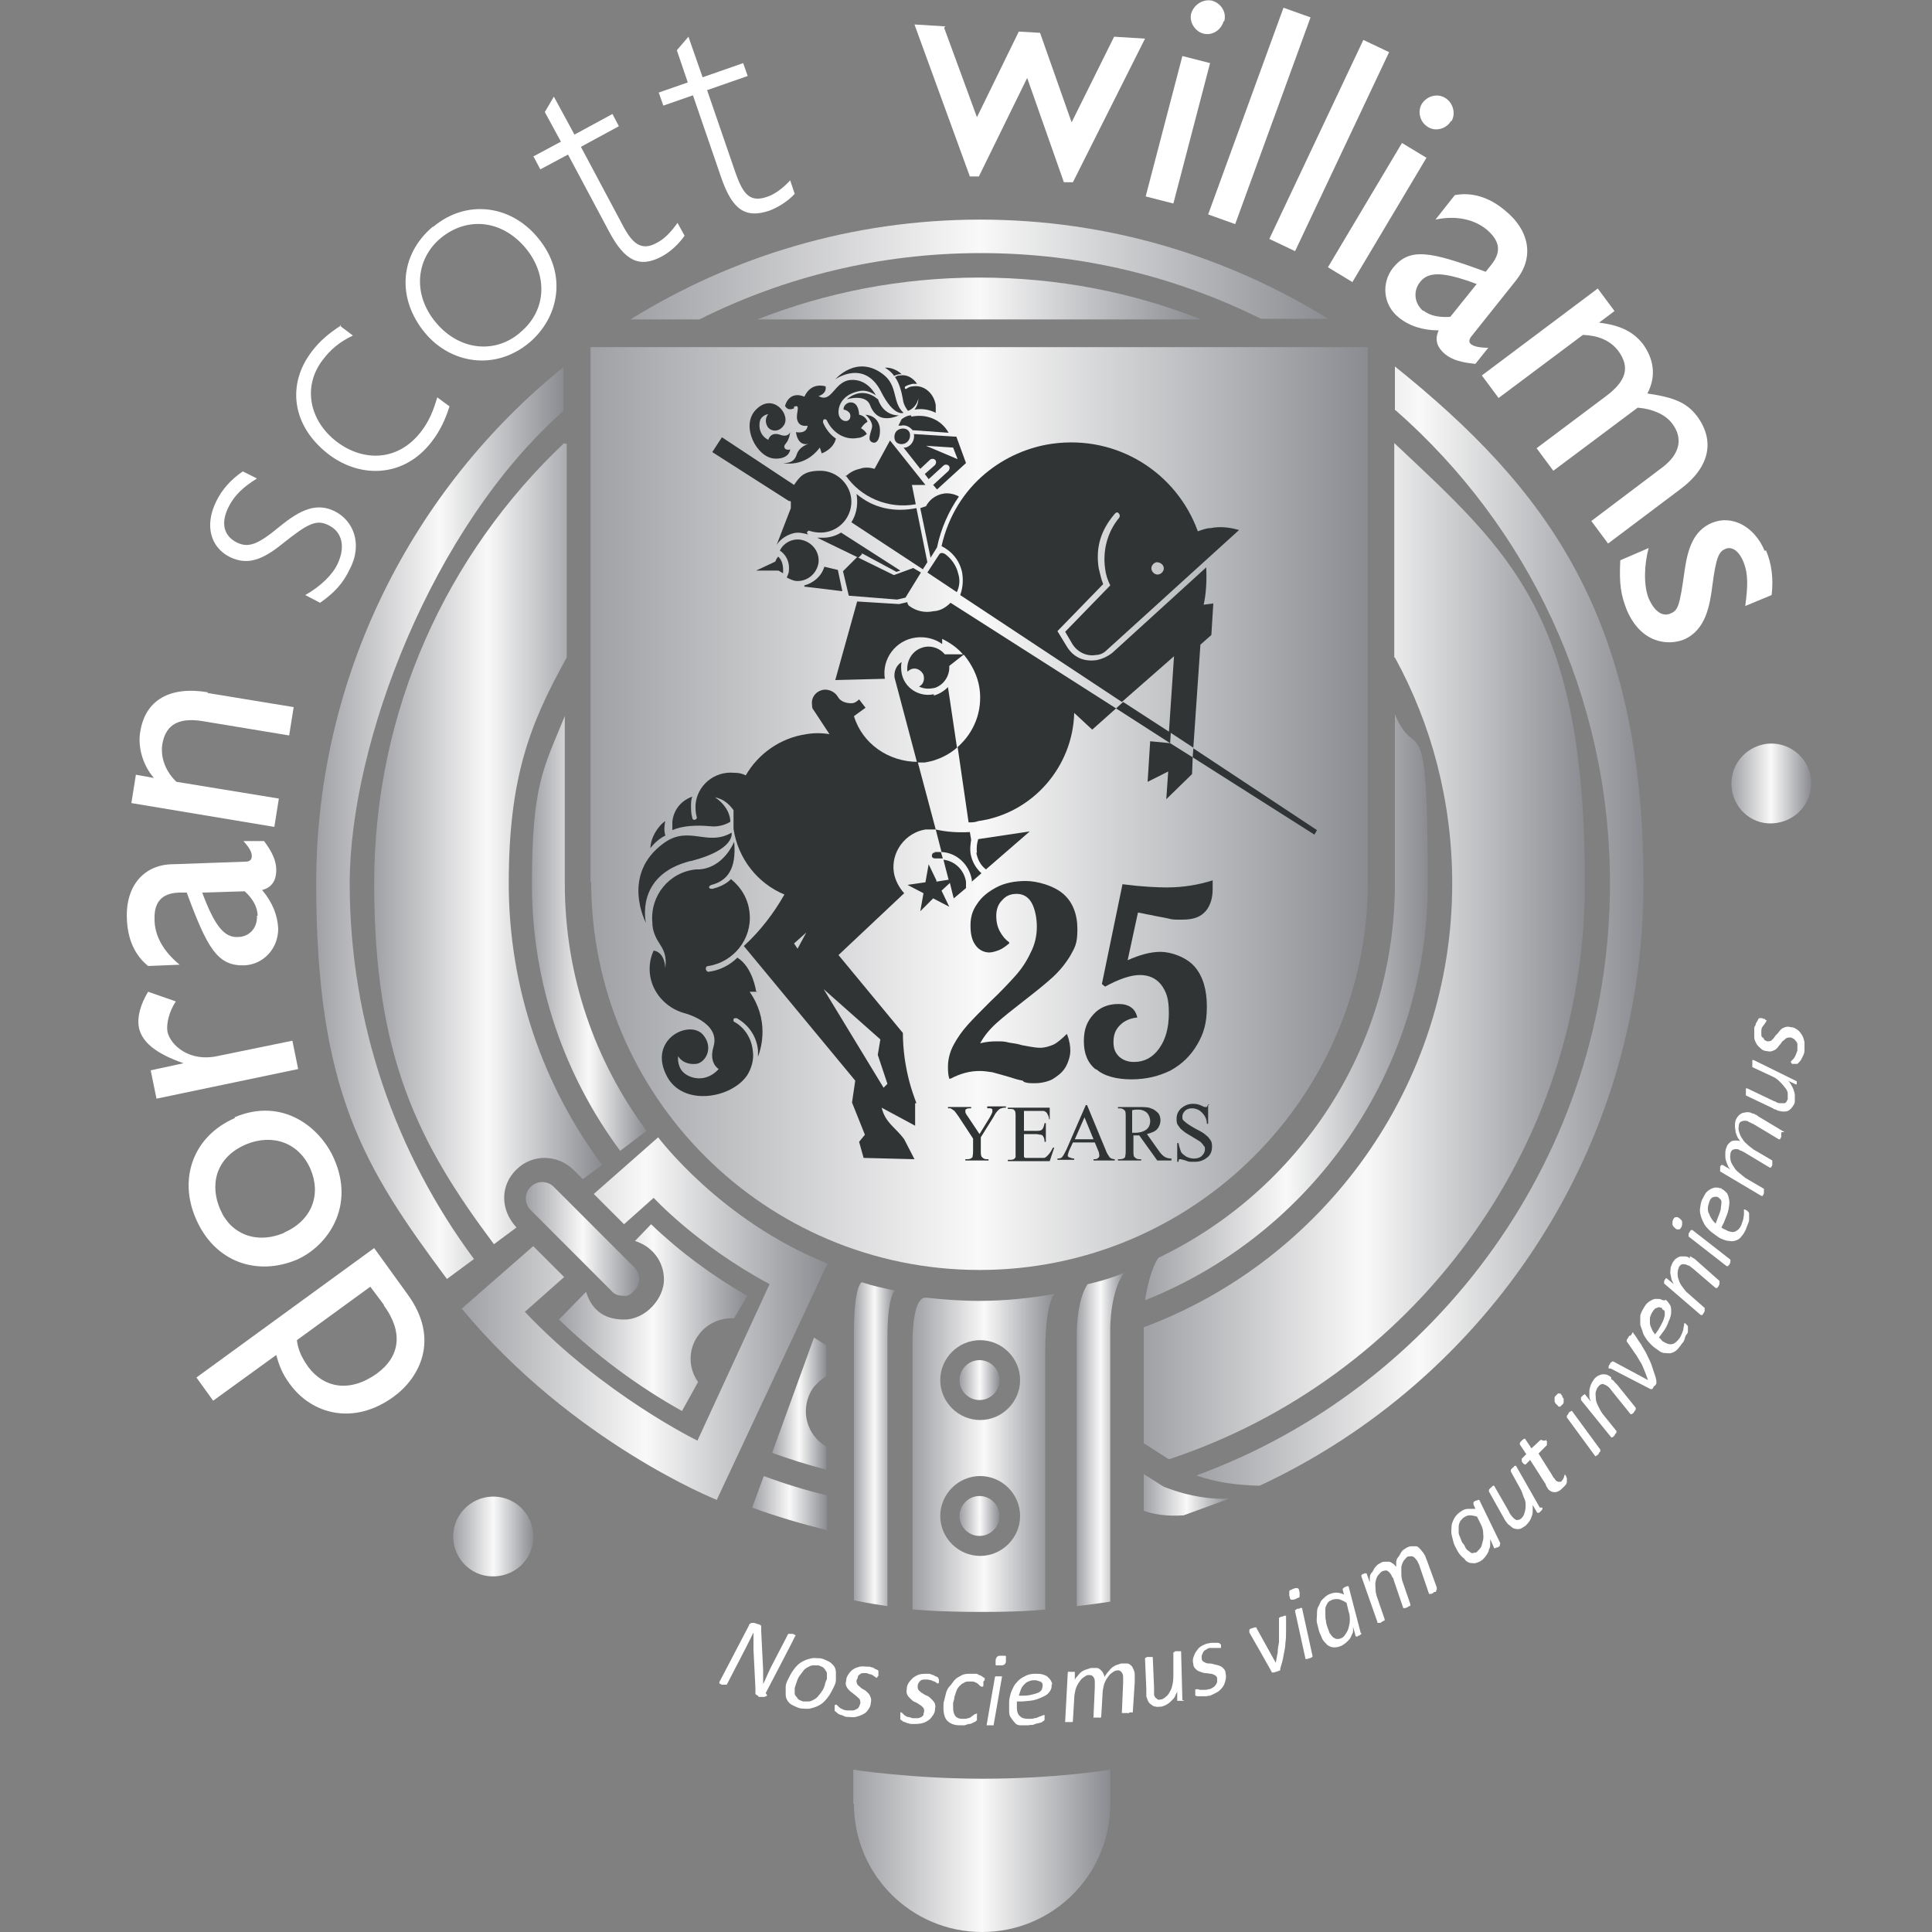<?xml version="1.0" encoding="UTF-8"?>
<svg id="Layer_2" data-name="Layer 2" xmlns="http://www.w3.org/2000/svg" xmlns:xlink="http://www.w3.org/1999/xlink" version="1.1" viewBox="0 0 300 300">
  <rect x="0" y="0" width="300" height="300" fill="#808080" stroke="none"/>
  <defs>
    <style>
      .cls-1 {
        fill: url(#linear-gradient);
      }

      .cls-1, .cls-2, .cls-3, .cls-4, .cls-5, .cls-6, .cls-7, .cls-8, .cls-9, .cls-10, .cls-11, .cls-12, .cls-13, .cls-14, .cls-15, .cls-16, .cls-17, .cls-18, .cls-19, .cls-20, .cls-21, .cls-22, .cls-23, .cls-24, .cls-25 {
        stroke-width: 0px;
      }

      .cls-2 {
        fill: url(#linear-gradient-11);
      }

      .cls-3 {
        fill: url(#linear-gradient-12);
      }

      .cls-4 {
        fill: url(#linear-gradient-13);
      }

      .cls-5 {
        fill: url(#linear-gradient-10);
      }

      .cls-6 {
        fill: url(#linear-gradient-17);
      }

      .cls-7 {
        fill: url(#linear-gradient-16);
      }

      .cls-8 {
        fill: url(#linear-gradient-19);
      }

      .cls-9 {
        fill: url(#linear-gradient-15);
      }

      .cls-10 {
        fill: url(#linear-gradient-23);
      }

      .cls-11 {
        fill: url(#linear-gradient-21);
      }

      .cls-12 {
        fill: url(#linear-gradient-18);
      }

      .cls-13 {
        fill: url(#linear-gradient-14);
      }

      .cls-14 {
        fill: url(#linear-gradient-22);
      }

      .cls-15 {
        fill: url(#linear-gradient-20);
      }

      .cls-16 {
        fill: #303434;
      }

      .cls-17 {
        fill: url(#linear-gradient-4);
      }

      .cls-18 {
        fill: url(#linear-gradient-2);
      }

      .cls-19 {
        fill: url(#linear-gradient-3);
      }

      .cls-20 {
        fill: url(#linear-gradient-8);
      }

      .cls-21 {
        fill: url(#linear-gradient-9);
      }

      .cls-22 {
        fill: url(#linear-gradient-7);
      }

      .cls-23 {
        fill: url(#linear-gradient-5);
      }

      .cls-24 {
        fill: url(#linear-gradient-6);
      }

      .cls-26 {
        isolation: isolate;
      }

      .cls-25 {
        fill: #fff;
      }
    </style>
    <linearGradient id="linear-gradient" x1="268.8" y1="415.6" x2="281.2" y2="415.6" gradientTransform="translate(0 -294)" gradientUnits="userSpaceOnUse">
      <stop offset="0" stop-color="#a0a1a5"/>
      <stop offset=".5" stop-color="#f9f9f9"/>
      <stop offset="1" stop-color="#8a8c91"/>
    </linearGradient>
    <linearGradient id="linear-gradient-2" x1="70.4" y1="532.6" x2="82.8" y2="532.6" gradientTransform="translate(0 -294)" gradientUnits="userSpaceOnUse">
      <stop offset="0" stop-color="#a0a1a5"/>
      <stop offset=".5" stop-color="#f9f9f9"/>
      <stop offset="1" stop-color="#8a8c91"/>
    </linearGradient>
    <linearGradient id="linear-gradient-3" x1="116.8" y1="527.4" x2="128.4" y2="527.4" gradientTransform="translate(0 -294)" gradientUnits="userSpaceOnUse">
      <stop offset="0" stop-color="#a0a1a5"/>
      <stop offset=".5" stop-color="#f9f9f9"/>
      <stop offset="1" stop-color="#8a8c91"/>
    </linearGradient>
    <linearGradient id="linear-gradient-4" x1="49.1" y1="421.7" x2="87.5" y2="421.7" gradientTransform="translate(0 -294)" gradientUnits="userSpaceOnUse">
      <stop offset="0" stop-color="#a0a1a5"/>
      <stop offset=".5" stop-color="#f9f9f9"/>
      <stop offset="1" stop-color="#8a8c91"/>
    </linearGradient>
    <linearGradient id="linear-gradient-5" x1="97.9" y1="335.8" x2="206.5" y2="335.8" gradientTransform="translate(0 -294)" gradientUnits="userSpaceOnUse">
      <stop offset="0" stop-color="#a0a1a5"/>
      <stop offset=".5" stop-color="#f9f9f9"/>
      <stop offset="1" stop-color="#8a8c91"/>
    </linearGradient>
    <linearGradient id="linear-gradient-6" x1="185.7" y1="437.8" x2="255.2" y2="437.8" gradientTransform="translate(0 -294)" gradientUnits="userSpaceOnUse">
      <stop offset="0" stop-color="#a0a1a5"/>
      <stop offset=".5" stop-color="#f9f9f9"/>
      <stop offset="1" stop-color="#8a8c91"/>
    </linearGradient>
    <linearGradient id="linear-gradient-7" x1="82.5" y1="438.9" x2="100.4" y2="438.9" gradientTransform="translate(0 -294)" gradientUnits="userSpaceOnUse">
      <stop offset="0" stop-color="#a0a1a5"/>
      <stop offset=".5" stop-color="#f9f9f9"/>
      <stop offset="1" stop-color="#8a8c91"/>
    </linearGradient>
    <linearGradient id="linear-gradient-8" x1="177.8" y1="450.4" x2="221.7" y2="450.4" gradientTransform="translate(0 -294)" gradientUnits="userSpaceOnUse">
      <stop offset="0" stop-color="#a0a1a5"/>
      <stop offset=".5" stop-color="#f9f9f9"/>
      <stop offset="1" stop-color="#8a8c91"/>
    </linearGradient>
    <linearGradient id="linear-gradient-9" x1="177.6" y1="526.1" x2="190.9" y2="526.1" gradientTransform="translate(0 -294)" gradientUnits="userSpaceOnUse">
      <stop offset="0" stop-color="#a0a1a5"/>
      <stop offset=".5" stop-color="#f9f9f9"/>
      <stop offset="1" stop-color="#8a8c91"/>
    </linearGradient>
    <linearGradient id="linear-gradient-10" x1="167.2" y1="517.5" x2="174.6" y2="517.5" gradientTransform="translate(0 -294)" gradientUnits="userSpaceOnUse">
      <stop offset="0" stop-color="#a0a1a5"/>
      <stop offset=".5" stop-color="#f9f9f9"/>
      <stop offset="1" stop-color="#8a8c91"/>
    </linearGradient>
    <linearGradient id="linear-gradient-11" x1="132.6" y1="518.2" x2="139" y2="518.2" gradientTransform="translate(0 -294)" gradientUnits="userSpaceOnUse">
      <stop offset="0" stop-color="#a0a1a5"/>
      <stop offset=".5" stop-color="#f9f9f9"/>
      <stop offset="1" stop-color="#8a8c91"/>
    </linearGradient>
    <linearGradient id="linear-gradient-12" x1="71.8" y1="498.7" x2="128.6" y2="498.7" gradientTransform="translate(0 -294)" gradientUnits="userSpaceOnUse">
      <stop offset="0" stop-color="#a0a1a5"/>
      <stop offset=".5" stop-color="#f9f9f9"/>
      <stop offset="1" stop-color="#8a8c91"/>
    </linearGradient>
    <linearGradient id="linear-gradient-13" x1="141.8" y1="519.6" x2="163.9" y2="519.6" gradientTransform="translate(0 -294)" gradientUnits="userSpaceOnUse">
      <stop offset="0" stop-color="#a0a1a5"/>
      <stop offset=".5" stop-color="#f9f9f9"/>
      <stop offset="1" stop-color="#8a8c91"/>
    </linearGradient>
    <linearGradient id="linear-gradient-14" x1="119.9" y1="511.9" x2="128.3" y2="511.9" gradientTransform="translate(0 -294)" gradientUnits="userSpaceOnUse">
      <stop offset="0" stop-color="#a0a1a5"/>
      <stop offset=".5" stop-color="#f9f9f9"/>
      <stop offset="1" stop-color="#8a8c91"/>
    </linearGradient>
    <linearGradient id="linear-gradient-15" x1="58.1" y1="425" x2="93.2" y2="425" gradientTransform="translate(0 -294)" gradientUnits="userSpaceOnUse">
      <stop offset="0" stop-color="#a0a1a5"/>
      <stop offset=".5" stop-color="#f9f9f9"/>
      <stop offset="1" stop-color="#8a8c91"/>
    </linearGradient>
    <linearGradient id="linear-gradient-16" x1="177.7" y1="441.7" x2="246.2" y2="441.7" gradientTransform="translate(0 -294)" gradientUnits="userSpaceOnUse">
      <stop offset="0" stop-color="#a0a1a5"/>
      <stop offset=".5" stop-color="#f9f9f9"/>
      <stop offset="1" stop-color="#8a8c91"/>
    </linearGradient>
    <linearGradient id="linear-gradient-17" x1="117.7" y1="340.3" x2="186.5" y2="340.3" gradientTransform="translate(0 -294)" gradientUnits="userSpaceOnUse">
      <stop offset="0" stop-color="#a0a1a5"/>
      <stop offset=".5" stop-color="#f9f9f9"/>
      <stop offset="1" stop-color="#8a8c91"/>
    </linearGradient>
    <linearGradient id="linear-gradient-18" x1="81.7" y1="486.4" x2="99.3" y2="486.4" gradientTransform="translate(0 -294)" gradientUnits="userSpaceOnUse">
      <stop offset="0" stop-color="#a0a1a5"/>
      <stop offset=".5" stop-color="#f9f9f9"/>
      <stop offset="1" stop-color="#8a8c91"/>
    </linearGradient>
    <linearGradient id="linear-gradient-19" x1="86.8" y1="498.6" x2="116" y2="498.6" gradientTransform="translate(0 -294)" gradientUnits="userSpaceOnUse">
      <stop offset="0" stop-color="#a0a1a5"/>
      <stop offset=".5" stop-color="#f9f9f9"/>
      <stop offset="1" stop-color="#8a8c91"/>
    </linearGradient>
    <linearGradient id="linear-gradient-20" x1="149.1" y1="508.3" x2="155.2" y2="508.3" gradientTransform="translate(0 -294)" gradientUnits="userSpaceOnUse">
      <stop offset="0" stop-color="#a0a1a5"/>
      <stop offset=".5" stop-color="#f9f9f9"/>
      <stop offset="1" stop-color="#8a8c91"/>
    </linearGradient>
    <linearGradient id="linear-gradient-21" x1="149.1" y1="529.4" x2="155.2" y2="529.4" gradientTransform="translate(0 -294)" gradientUnits="userSpaceOnUse">
      <stop offset="0" stop-color="#a0a1a5"/>
      <stop offset=".5" stop-color="#f9f9f9"/>
      <stop offset="1" stop-color="#8a8c91"/>
    </linearGradient>
    <linearGradient id="linear-gradient-22" x1="132.5" y1="581.4" x2="172.4" y2="581.4" gradientTransform="translate(0 -294)" gradientUnits="userSpaceOnUse">
      <stop offset="0" stop-color="#a0a1a5"/>
      <stop offset=".5" stop-color="#f9f9f9"/>
      <stop offset="1" stop-color="#8a8c91"/>
    </linearGradient>
    <linearGradient id="linear-gradient-23" x1="91.7" y1="419.5" x2="212.4" y2="419.5" gradientTransform="translate(0 -294)" gradientUnits="userSpaceOnUse">
      <stop offset="0" stop-color="#a0a1a5"/>
      <stop offset=".5" stop-color="#f9f9f9"/>
      <stop offset="1" stop-color="#8a8c91"/>
    </linearGradient>
  </defs>
  <path class="cls-1" d="M268.9,122.4c-.4-3.3,1.9-6.4,5.4-6.9,3.4-.4,6.5,2,6.9,5.4.4,3.3-1.9,6.4-5.4,6.9s-6.5-2-6.9-5.4h0Z"/>
  <g>
    <g>
      <path class="cls-25" d="M30.5,213.9l27.6-20.1,5.2,7.2c5.1,7,1.8,13-2.2,15.9-6.2,4.5-12.7,2.7-16.1-2-1.2-1.6-1.7-3-2.1-4.5l-9.8,7.1-2.6-3.6h0ZM59.6,202.6l-2.1-2.8-11.4,8.3c.2,1.6.8,2.8,1.8,4.2,2.4,3.2,6.4,4,10.6,1,3.7-2.7,4.1-6.5,1.1-10.6h0Z"/>
      <path class="cls-25" d="M36.4,173.5c7.5-3.2,13.4,1.6,15.5,6.5,3.2,7.3-.9,13.4-5.8,15.6-6.2,2.6-12.8.4-15.7-6.4-2.7-6.2-.4-12.8,6.1-15.6h0ZM44.1,191.4c4.4-1.9,5.8-6,4.1-9.9-1.8-4.1-5.9-5.5-10-3.8-4.9,2.1-5.6,6.5-4,10.1,1.6,3.8,5.6,5.5,10,3.6h0Z"/>
      <path class="cls-25" d="M23,154l4.3,1.5c-1,1.5-1.5,3.4-1.3,4.7.5,2.2,3.5,4.7,7.7,3.8l11.7-2.4.9,4.4-22,4.6-.9-4.4,5.1-1.1c-4.6-1.6-6.4-3.4-6.9-5.4-.4-1.8.3-3.9,1.4-5.7h0Z"/>
      <path class="cls-25" d="M26.8,134.2l11.3-.4c.7,0,1-.3,1-.9s-.4-1.3-1.3-2.3h3.2c1.2,1.6,1.9,3,1.9,4.5s-.6,2.7-2.2,3.1c1.6,1.9,2.4,3.9,2.5,6,0,3.2-2.4,5.6-5.3,5.7-4.1.1-5.7-2.6-8.9-11.3h-1.2c-2.8.1-3.9,1.6-3.8,4.2,0,2.4,1.3,4.9,3.9,7l-4.9.2c-2.1-1.7-3.2-4.2-3.3-7.4-.2-5.1,2.7-8.3,7-8.4h0ZM40,142.2c0-1.4-.8-2.7-2-3.8l-6.6.2c1.9,5.1,3.4,7,5.5,6.9,1.8,0,3.1-1.4,3-3.3h0Z"/>
      <path class="cls-25" d="M32.2,107.6l13.4,2.2-.7,4.4-13.3-2.2c-4.6-.8-6,1.2-6.4,3.6-.3,2,.5,4.2,2.2,5.8l15.9,2.6-.7,4.4-22.2-3.7.7-4.4,2.8.5c-2-2.3-2.5-5.3-2.1-7.3.8-4.8,4.6-7,10.5-6h0Z"/>
      <path class="cls-25" d="M33.6,77.8c.9-1.8,2.2-3.3,4.1-4.6l2.2,1.1c-2.1,1.3-3.5,2.6-4.4,4.4-1.3,2.6-.7,4.5,1.2,5.5,1.8.9,3.2.5,6.8-2.5,3.2-2.6,5.7-3.7,8.5-2.3,2.8,1.4,4.4,5,2.3,9-1,2.1-2.3,3.6-4.6,5.2l-2.3-1.2c2.3-1.3,4.2-3.1,5-4.8,1.3-2.7.7-5-1.3-6-1.9-1-3.2-.4-7.2,2.8-3.2,2.6-5.5,3.4-8.2,2.1-3-1.5-4-4.9-2.1-8.7h0Z"/>
      <path class="cls-25" d="M52.8,50.6l2,1.5c-2.1,1-3.5,2.2-4.7,3.8-3.2,4.2-2,9.5,2.2,12.7,4.1,3.1,9.5,3.1,13.1-1.6,1.3-1.7,1.9-3.3,2.5-5.3l1.9,1.4c-.6,1.9-1.4,3.7-2.7,5.4-4.3,5.7-11.1,5.8-16,2.1-5.8-4.4-6.6-10.9-2.7-16,1.2-1.6,2.6-2.8,4.6-4.1h-.2Z"/>
      <path class="cls-25" d="M67.3,35.2c5-4.2,11.9-3.5,16.2,1.7,4.7,5.6,3.3,12.4-1.3,16.3-5.4,4.5-12.3,3.2-16.2-1.5-4.4-5.3-4-12.1,1.2-16.5h.1ZM80.8,51.6c4.1-3.4,4.3-8.9.8-13.1-3.7-4.4-9.1-4.9-13.2-1.5-3.8,3.2-4.4,8.7-.7,13.1,3.6,4.3,9.1,4.9,13,1.6h0Z"/>
      <path class="cls-25" d="M82.8,24.3l4.3-2.3-2.5-4.6,1.4-2.4,3.2,5.9,5.9-3.2,1,1.9-5.9,3.2,6.4,12c1.5,2.9,2.9,4.3,5.4,2.9,1.2-.6,2.3-1.8,3.2-3.1l1.1,2c-.9,1.3-2.2,2.5-3.5,3.2-3.5,1.9-5.8.7-8.2-3.8l-6.4-12-4.3,2.3-1-1.9h0Z"/>
      <path class="cls-25" d="M102.2,14.4l4.6-1.6-1.7-5,1.8-2.1,2.2,6.3,6.3-2.2.7,2-6.3,2.2,4.4,12.8c1.1,3.1,2.1,4.7,4.8,3.8,1.3-.4,2.6-1.4,3.7-2.6l.7,2.1c-1.1,1.2-2.6,2.1-3.9,2.6-3.8,1.3-5.8-.2-7.5-5.1l-4.4-12.8-4.6,1.6-.7-2h0Z"/>
      <path class="cls-25" d="M146.6,4.3l5.1,13.9,6.5-13.3,3.3.2,4.9,13.9,6.6-13.3,4.8.3-11.2,22.3h-1.4l-5.7-16.2-7.5,15.3h-1.4l-8.6-23.6,4.8.3h0l-.2.2Z"/>
      <path class="cls-25" d="M187.9,9.8l-5.7,21.8-4.3-1.1,5.7-21.8s4.3,1.1,4.3,1.1ZM190,3.3c-.4,1.4-1.8,2.3-3.2,1.9s-2.2-2-1.8-3.2,1.7-2.2,3.2-1.9c1.4.4,2.3,1.8,1.9,3.2h0Z"/>
      <path class="cls-25" d="M203.5,2.7l-11.7,32.1-4.2-1.5L199.3,1.2l4.2,1.5h0Z"/>
      <path class="cls-25" d="M215.7,8.1l-14.6,30.9-4-1.9,14.6-30.9s4,1.9,4,1.9Z"/>
      <path class="cls-25" d="M221.5,24.5l-11.5,19.3-3.8-2.3,11.5-19.3,3.8,2.3ZM225.3,18.8c-.7,1.2-2.4,1.7-3.6.9-1.3-.8-1.6-2.5-.9-3.6.7-1.1,2.3-1.7,3.6-.9,1.2.7,1.7,2.4,1,3.6h-.1Z"/>
      <path class="cls-25" d="M235.6,43.3l-7.1,8.9c-.4.5-.5,1,0,1.3.4.3,1.3.5,2.6.5l-2,2.5c-2.1-.2-3.6-.6-4.7-1.5-1.2-1-1.7-2.2-1-3.7-2.5,0-4.6-.7-6.2-2-2.5-2-2.7-5.4-.9-7.7,2.6-3.2,5.7-2.6,14.4.6l.8-1c1.8-2.2,1.3-3.9-.7-5.6-1.9-1.5-4.6-2.2-7.9-1.5l3-3.8c2.6-.5,5.3.3,7.7,2.3,4,3.2,4.6,7.4,1.9,10.8h0ZM221,48.2c1.1.9,2.6,1.1,4.2,1l4.1-5.1c-5.1-1.9-7.5-2-8.8-.3-1.1,1.4-.9,3.3.5,4.5h0Z"/>
      <path class="cls-25" d="M255.8,61.1c4.1.6,6.1,1.4,7.7,3.5,2.9,3.9,1.9,8-2.5,11.3l-11.3,8.5-2.6-3.5,11-8.3c2.8-2.1,3.3-4.6,1.5-6.9-1-1.3-2.9-2.2-5.3-2.4l-13.1,9.8-2.6-3.5,10.8-8.1c3.2-2.4,3.7-4.5,1.9-7-1.3-1.7-3.2-2.4-5.5-2.5l-13.1,9.8-2.6-3.5,18-13.5,2.6,3.5-2.4,1.8c3.3.4,5.3,1.4,6.8,3.3,1.6,2.2,2.2,4.9.7,7.7h0Z"/>
      <path class="cls-25" d="M274.2,85.4c.9,2.1,1.2,4.4.9,7l-4.1,1.7c.4-3,.5-5-.3-6.9s-1.9-2.3-2.7-2c-1,.4-1.5,1-2.1,5.7-.4,3.1-1,6.9-4.4,8.4-2.5,1-6.7.6-8.9-4.6-.9-2.3-1.2-4-1-7.7l4.4-1.9c-.7,2.6-.8,5.8,0,7.8,1,2.3,2.3,2.8,3.3,2.4,1.3-.5,1.5-1.1,2.3-6.8.5-3.4,1.4-6.1,4.2-7.3,3.1-1.3,6.6.5,8.2,4.3h.2Z"/>
    </g>
    <path class="cls-18" d="M80.3,233.6c2.7,2,3.4,5.9,1.3,8.7-2,2.7-6,3.3-8.7,1.3s-3.4-5.9-1.3-8.7,6-3.3,8.7-1.3Z"/>
    <path class="cls-19" d="M116.8,234.1c3.8,1.4,7.6,2.5,11.6,3.5v-5.4c-3.3-.8-6.6-1.8-9.8-3l-1.8,4.9h0Z"/>
    <path class="cls-17" d="M87.5,57c-23.4,18.9-38.4,47.9-38.4,80.2s7.5,44.2,20.3,61.4l4.2-3.1c-12.1-16.3-19.3-36.5-19.3-58.3s12.8-55.4,33.2-73.4v-6.9h0Z"/>
    <path class="cls-23" d="M206.4,49.6c-15.8-9.8-34.3-15.5-54.2-15.5s-38.5,5.7-54.3,15.5h10.7c13.2-6.6,28-10.3,43.7-10.3s30.4,3.7,43.5,10.2h10.7,0Z"/>
    <path class="cls-24" d="M216.7,63.7c20.4,17.9,33.3,44.2,33.3,73.5,0,42.1-26.8,78.2-64.2,91.9,0,0,1.7.7,4.8,1.2,2.8.4,5,.4,5,.4,35.2-16.4,59.6-52.1,59.6-93.5s-15.1-61.4-38.6-80.3v6.8h0Z"/>
    <path class="cls-22" d="M87.7,137.2c0,14.4,4.7,27.6,12.7,38.4l-4.1,3.1c-8.6-11.6-13.7-25.9-13.7-41.4s1.8-18,5.1-26.1c0,0,0,26.1,0,26.1h0Z"/>
    <path class="cls-20" d="M216.6,137.2c0,25.6-15,47.7-36.7,58.1,0,0-1.3,1.5-2.1,6.6,25.7-10.2,43.9-35.4,43.9-64.7s-1.8-18.2-5.1-26.3v26.3h0Z"/>
    <path class="cls-21" d="M177.6,234.6c1.4.5,3.5.9,6.2.7l7.1-2.6c-5.4.3-10.3-1.9-10.3-1.9l-3-1.9v5.6h0Z"/>
    <path class="cls-5" d="M172.4,206.2s0-5.8,2.2-8.6c0,0-2.1,1-5.7,1.8,0,0-1.7,2-1.7,8.2v41.8c2.7-.3,5.2-.7,5.2-.7v-42.6h0Z"/>
    <path class="cls-2" d="M137.8,249.4c-2.8-.4-5.2-.9-5.2-.9v-41.6s0,7.3,0,0,1.2-7.8,1.2-7.8c1.8.6,3.3.9,5.2,1.3,0,0-1.2.5-1.2,7.4v41.6h0Z"/>
    <path class="cls-3" d="M97,190.2l-4.8-4.8,10-8.8s9.7,13,26.3,19.6l-17.2,36.7s-22.4-8.9-39.6-29.7l11.1-9.7,4.8,4.8-6.1,5.4c12.2,12.9,26.8,20,26.8,20l11.2-24.3c-11.2-6-18-13.4-18-13.4l-4.6,4.1h0Z"/>
    <path class="cls-4" d="M162.4,249.9s-2.7.4-9.9.4-10.8-.4-10.8-.4v-41s-.2-7.6,2.1-7.4c2.7.3,5.5.5,8.2.5,4,0,8-.4,11.8-1.1,0,0-1.5.9-1.5,9.3v39.6h0ZM158.4,214.3c0-3.4-2.8-6.2-6.2-6.2s-6.2,2.8-6.2,6.2,2.8,6.2,6.2,6.2,6.2-2.8,6.2-6.2ZM158.4,235.4c0-3.4-2.8-6.2-6.2-6.2s-6.2,2.8-6.2,6.2,2.8,6.2,6.2,6.2,6.2-2.8,6.2-6.2Z"/>
    <path class="cls-13" d="M128.3,224.6c-.2-.1-.3-.2-.5-.3-2.8-2-3.5-5.8-1.6-8.7.6-.8,1.3-1.4,2.1-1.9h0v-4.8l-1.9-1.2-6.5,17.9c2.8,1,5.6,1.9,8.4,2.6v-3.7h0Z"/>
    <path class="cls-9" d="M87.6,68.8c-18.2,17.2-29.5,41.5-29.5,68.4s6.9,40.4,18.6,56l3.5-2.6h0c-2.6-2.8-2.5-6.6,0-9,2.4-2.4,6.3-2.4,8.8,0l1.5,1.5,3-2.2c-9.1-12.2-14.5-27.4-14.5-43.7s3.2-24.7,9-35.1v-33.2h-.3Z"/>
    <path class="cls-7" d="M216.6,102.1c5.7,10.4,8.9,22.4,8.9,35.1,0,31.5-20,58.5-47.9,68.9v18l3.9,2.5c37.5-12.4,64.6-47.8,64.6-89.4s-11.4-51.3-29.6-68.4v33.3h.1Z"/>
    <path class="cls-6" d="M186.5,49.6c-10.6-4.2-22.2-6.5-34.4-6.5s-23.8,2.3-34.5,6.5h68.9Z"/>
    <path class="cls-12" d="M96.7,201.2c-.7,0-1.3-.2-1.8-.8l-12.5-12.5c-1-1-1-2.6,0-3.6s2.6-1,3.6,0l12.5,12.5c1,1,1,2.6,0,3.6s-1.2.8-1.8.8h0Z"/>
    <path class="cls-8" d="M116,201.2c-5.4-3.1-10.4-6.8-14.9-11.1l-2.5,2.6c2.6.8,4.5,3.1,4.5,6s-2.8,6.2-6.2,6.2-5.1-1.8-5.9-4.3l-4.2,4.3c5.7,5.5,12.1,10.3,19.1,14.2l2.5-4.5c-1.5-2.1-1.6-5,0-7.2,1.3-1.9,3.5-2.8,5.6-2.7l2.1-3.6h0Z"/>
    <path class="cls-15" d="M155.2,214.3c0-1.7-1.4-3.1-3.1-3.1s-3.1,1.4-3.1,3.1,1.4,3.1,3.1,3.1,3.1-1.4,3.1-3.1Z"/>
    <path class="cls-11" d="M155.2,235.4c0-1.7-1.4-3.1-3.1-3.1s-3.1,1.4-3.1,3.1,1.4,3.1,3.1,3.1,3.1-1.4,3.1-3.1Z"/>
    <path class="cls-14" d="M132.6,280.1c0,11,8.9,19.9,19.9,19.9s19.9-8.9,19.9-19.9v-5.3s-8.5,1.4-19.7,1.4-20.2-1.4-20.2-1.4v5.3h.1Z"/>
    <path class="cls-10" d="M91.8,136.9c0,33.3,27,60.3,60.3,60.3s60.3-27,60.3-60.3V53.9h-120.7v83.1h0,0Z"/>
    <g>
      <path class="cls-16" d="M135.4,66.4c-.2.9-.8,2,.1,2.3.8.3,1.3-1,1.1-2.4-.2-1-.9-1.8-2.2-1.9,0,0,1.2,1,1,2h0Z"/>
      <path class="cls-16" d="M138.8,58.4s.4-.3,1.2-.3c-.6-.6-1.7-1.1-2.6-1,0,0,.8.4,1.4,1.2h0Z"/>
      <path class="cls-16" d="M136.8,60.8c2,4,3.5,3.3,3.5,3.3-1.8-1.6-.8-4.2-3.2-6-4.1-3.1-7.4.8-7.4.8,0,0,4.5-3.2,7.1,1.9h0Z"/>
      <path class="cls-16" d="M139,58.6c.6.8,1,2.2,1.2,3.4.1,1,.8,1.8.8,1.8.8-.3,1.4-1,1.6-1.9,0,.6-.2,1.2-.6,1.7,1.2-.2,2.3,0,3.3.5v-1.2c-.3-1.9-1.9-3.2-3.6-2.9-.4,0-.7.2-1,.4h0c-.1,0-.2,0-.2-.2s.1-.2.1-.2c.3-.2.7-.3,1.1-.4h.7c-.6-.9-1.6-1.5-2.6-1.3-.2,0-.5,0-.7.2h-.1Z"/>
      <path class="cls-16" d="M136.3,62s-2.2-2.2-4.8,0c0,0,2.9-.9,3.6.9.6,1.6,1.9,2.7,4.5,1.6,0,0-2.4.2-3.3-2.6h0Z"/>
      <path class="cls-16" d="M131.3,73.8c2.3,3.4,6.6,5.3,10.9,4.5l-.6-3c.7,0,1.4,0,2.1,0l-5.5-6.9-2.4,4.4c-.7-.2-1.5-.3-2.3,0-.9.2-1.6.6-2.2,1.2h0v-.2Z"/>
      <path class="cls-16" d="M141.5,64.5c-.6,0-1.1.3-1.5.6l-.5,1c.1,0,.2,0,.4,0,.7-.2,1.4.2,1.8.7l5.6.4c-1.1-2-3.4-3-5.8-2.5h0Z"/>
      <path class="cls-16" d="M122.2,89.7c.4.2.8.4,1.3.5,1.7.2,3.3-1,3.6-2.8.2-1.7-1-3.3-2.8-3.6-1.4-.2-2.7.6-3.2,1.7,0,0,1.6.9,1.4,3.1,0,.4-.2.7-.3,1h0Z"/>
      <path class="cls-16" d="M148.6,91.9c.4-.9.5-1.8.2-2.8-.3-1.3-1.1-2.4-2.1-3.1,0,0-.5-.3-.8,0l-1.9,2.9,4.5,3h.1Z"/>
      <path class="cls-16" d="M144,87.3l-1.7-8.4c-3.5.7-6.7,0-9.3-2.2.2,1.2.2,2.8-.8,4.4l11.1,7.3.7-1.1h0Z"/>
      <path class="cls-16" d="M148.3,67.8l-6.4-.4c.2.9-.4,1.9-1.3,2.1h-.3l2.6,3.3,1.5-1.4c.2-.2.6-.2.8,0s.2.5,0,.8l-1.6,1.4.6.8,2.3-2.1c.2-.2.6-.2.8,0s.2.5,0,.8l-2.4,2.2.6.7,4.5-4.1-1.5-4.1h-.2ZM143.5,69.2l4.5.3.7,1.8-5.2-2.2h0Z"/>
      <path class="cls-16" d="M147.1,76.6c-1.4,0-2.7.8-3.3,2l-.9.3,1.6,7.7,1-1.6c.6-2.9,1.8-5.6,3.4-7.9-.5-.3-1.2-.5-1.9-.5h0Z"/>
      <path class="cls-16" d="M133.8,85.9l5.4,2.9.6-.2-9.2-5.9c-.8.5-1.8.8-2.8.8s-.6,0-.9,0l6.4,3.1.6-.6h-.1Z"/>
      <polygon class="cls-16" points="139.3 93.1 140.6 92.8 143 88.9 141.8 88.2 138.8 89.3 133.1 86.5 130.9 88.7 131.8 92.5 139.3 93.1"/>
      <path class="cls-16" d="M125,91.1l5.8.7-.7-3.3-2.1-.5c-.4,1.4-1.6,2.5-3.1,2.9,0,.2,0,.2,0,.2h0Z"/>
      <path class="cls-16" d="M120.8,86.5c-.2.2-.3.4-.4.7l-3,1.4h3.4c.2,0,.5.3.8.4,0-.2,0-.3,0-.5,0-.8-.2-1.6-.8-2.1h0Z"/>
      <path class="cls-16" d="M140.4,68.9c.6-.2,1-.8.9-1.5s-.8-1-1.5-.8-1,.8-.9,1.5.8,1,1.5.8h0Z"/>
      <path class="cls-16" d="M145,107.8c-2.3.5-4.6-1-5-3.3-.1-.6-.1-1.2,0-1.7-.8.5-1.2,1.4-1.1,2.4l3.5,13.2h1.2c1.9-.3,3.6-1.1,5-2.3l-1.4-9.4c-.6.6-1.4,1.1-2.2,1.3h0v-.2Z"/>
      <path class="cls-16" d="M146.7,101.6c-.8-1-2.3-1.5-3.6-1-1.5.5-2.4,2.1-2.2,3.7h0c.2-.2.4-.3.6-.4.8-.3,1.6.2,1.9.9.2.7,0,1.5-.7,1.8.8.4,1.6.4,2.5.2,1.4-.5,2.3-1.9,2.2-3.4l2.3-1.8h-3Z"/>
      <polygon class="cls-16" points="178.6 115.1 178.2 121.4 181.4 119.8 181.1 124.1 185.1 120.2 185.2 117.6 181.7 115.4 178.6 115.1"/>
      <path class="cls-16" d="M145,94.9c-1.4.3-2.7,0-3.8-.8,0,0-.3-.2-.3-.6l-1.3.3-6.5-.4-3.4,12.2,7.7-.2c-.5-3.1,1.7-6,4.8-6.4,1.5-.2,3,.2,4.1,1v-.8c1.2.6,2.4,1.4,3.3,2.5h.2-.1c1.2,1.5,2.1,3.2,2.4,5.2.5,3.6-.9,6.9-3.4,9.1l1.7,11.7c.5,0,1,0,1.5-.2,8.5-1.2,14.7-8.5,14.9-16.8l2.8,2.6,3.7-3.3-25.7-16.4c-.7.7-1.5,1.2-2.5,1.3h0Z"/>
      <path class="cls-16" d="M151.6,132.4c.2,1.1.7,2,1.5,2.6l6.8-5.9-8,1.2c-.2.6-.3,1.4-.2,2.1h-.1Z"/>
      <polygon class="cls-16" points="174.4 109 173.3 110 181.7 115.4 181.8 113.8 174.4 109"/>
      <polygon class="cls-16" points="185.3 116.2 185.2 117.6 204.1 129.6 204.5 128.9 185.3 116.2"/>
      <path class="cls-16" d="M181.8,113.8l3.5,2.3,1.1-16,1.7-1.5.3-4.9-1.5.2c.4-1.7.5-3.9.4-5.8l-14.5,13.2s-1,.9-2.5,1.2c-2.1.3-3.7-.5-4.7-2.2l-1.4-2.3,7.1-7.3c-.3-.7-.5-1.7-.7-2.5-.5-3.3.4-5.9,2.4-8.3,0,0,.4-.6.7-.2.4.4,0,.8,0,.8-1.7,2.1-2.5,4.9-2.1,7.8.1.9.4,1.8.8,2.6l-7,7.2,1,1.7c.7,1.3,2.2,2.2,3.8,1.9.6,0,1.2-.3,1.6-.7l20.6-18.7c-1.4-.4-2.9-.6-4.4-.3-.7,0-1.4.3-2,.5-3.3-9.1-12.5-15-22.6-13.6-7.2,1-15,6.2-17.2,15.9h0c1.6.8,2.8,2.2,3.2,4.1.2,1.2.1,2.4-.3,3.5l25.1,16.6,8.1-7.1-.8,11.9h.3ZM179.6,87.3c.5,0,1,.3,1.1.8s-.3,1-.8,1.1-1-.3-1.1-.8.3-1,.8-1.1Z"/>
      <path class="cls-16" d="M145.4,136.7l-1.2-2.5-.5,2.8-2.8.4,2.5,1.3-.5,2.8,2-2,2.5,1.3-1.2-2.5,1.3-1.2c.3,1.3.6,2.4.6,2.4l1.9-1.6v-1c-.3-1.8-1.7-3.2-3.5-3.4,0,0,.4,1.6.8,3.1l-1.9.3h0v-.2Z"/>
      <path class="cls-16" d="M103.3,129.7s-.3-.8,0-2.2c-1.2.8-2.3,2.7-2.3,4.2,0,0,.9-1.3,2.4-2h0Z"/>
      <path class="cls-16" d="M122.8,77.9v1l-2.2,5.7c.6-.9,1.5-1.5,2.6-1.8.8-.2,1.6,0,2.3.2,0,0-.2-.2-.2-.3s.2-.3.3-.3,0,0,0,0c.6.2,1.2.3,1.8.3,2.7,0,4.8-2.2,4.8-4.8s-2.2-4.8-4.8-4.8-3.2.9-4.1,2.2l-11.2-7.4-1.5,2.3,11.9,7.6h0c0,0,0,0,0,0h.2Z"/>
      <path class="cls-16" d="M120.1,71.2c2.5.2,2.6-1.4,2.6-1.4-.8.2-1.2-.4-.7-.9.6-.7.7-1.8.7-1.8,0,0-.3.9-1.6.4-1.5-.5-1.8.8-1.8.8-1.6-.8-1.5-2.6-1.2-3.2.4-.7,1.2-.8,1.2-.8,0,0-.7.7-.2,1.8.4.9,1.9,1.2,2.7-.2.9-1.7-1.9-5-4.5-2.2-2.3,2.5.2,7.3,2.9,7.5h0Z"/>
      <path class="cls-16" d="M107.3,133.7c7-1.8,6.3-4.4,6.3-4.4-3.8,2.2-6.6-1.2-10.5,1.6-6.8,4.9-2.8,12.4-2.8,12.4,0,0-1.8-7.4,6.9-9.6h0Z"/>
      <path class="cls-16" d="M117.4,153.9s-.5-3.7-2.9-5.2c-1.2,1.2-2.8,2-4.5,2.2h0c-.2,0-.4-.2-.4-.5s.2-.4.4-.4c3.9-.6,6.8-4.2,6.4-8.2-.2-2.2-1.3-4-2.9-5.3,0,0-.8,1-2.8,1.5,0,0-.5.1-.6-.2,0-.3.4-.4.4-.4,2.3-.6,3.9-2.3,3.5-6.7,0,0-1.6,4.1-5.5,4.3h-.4c-4.2.4-7.2,4.1-6.8,8.3,0,1.2.5,2.3,1.1,3.2.5.8,1.2,1.8.9,3.8,0,0,0-2.4-1.8-2.7-.5,1.1-.7,2.2-.6,3.5.3,3,2.5,5.4,5.3,6.2,0,0,5.7,1.4,4.6,5.2-.8,2.6.8,3.5.8,3.5-2.1,2.3-4.7,1.4-5.6.4s-.7-2.4-.7-2.4c0,0,.7,1.4,2.8,1.2,1.5-.2,2.8-2.6,1-4.6-2.2-2.3-8.6.9-5.5,6.6,2.5,4.6,9.9,3.4,12.4-.2.7-1.1,1.1-2.5.9-3.8-.2-2-1.3-3.7-3-4.6,0,0,0-.1,0-.2,0-.2,0-.3.3-.3h.2c1.8,1,3.1,2.8,3.3,5v1c.6-1.6,1.7-5.8-1.3-10.1h1.5-.3Z"/>
      <path class="cls-16" d="M145.2,132.4h-.1c-.3,0-.4.3-.4.5,0,.3.3.4.5.4h1.2l-.3-1h-1,0Z"/>
      <path class="cls-16" d="M150.7,132.5c-.1-.7,0-1.4.1-2.1l-.2-1.2c-1.8.1-3.6,0-5.3-.4l.9,3.5c2.3.1,4.3,1.9,4.7,4.3v.3l1.5-1.3c-.9-.8-1.5-1.9-1.7-3.1h0Z"/>
      <path class="cls-16" d="M123.2,63.2c1.3-.6.3,1,.6,2,.3,1.2,1.6.9,1.6.9,0,0,0,1.3-1.8,1,0,0,.2,2.3,2,1.8,0,0-1.5.4-1.9,1.7-.4,1.3-1.5,1.3-2.1,1.3,0,0,3.3.8,5.7-2.4l.3.9s1.8-.6,2.2-2.3c-.8-.5-1.6-1.5-2-2.5h0c0-.3,0-.4.2-.5.2,0,.3,0,.4.2.9,1.9,2.8,3.1,4.8,2.7.5,0,1-.3,1.4-.6,0,0-.2-.5-.9-.9,0,0,.4-.7,1-1,0,0-.2-.9-1.3-1.1,0,0,0-1.4-.8-1.8-.8-.4-1.7.3-1.6,1,0,0,1.3.2,1,1.3-.3.9-1.8.5-1.8-.9s1-2.9,3.4-3.3c1.3-.2,2.4.7,2.4.7,0,0-1.2-2.6-3.9-2.4-2.6.2-2.9,3.7-5,2.5,0,0,1.3-.3,1.1-1.5,0,0-2.2-.8-3.3,1.6,0,0-2.2-1.1-3,1.4,0,0,.3.9,1.4.4h0v-.2Z"/>
      <path class="cls-16" d="M142.3,171.3c-.9-2.4-1.4-4.2-1.8-6.8-.2-1.4-.3-2.8-.3-4.1l-10-12.1,10.2-9.6c-.8-.9-1.4-2-1.6-3.2-.5-3.2,1.8-6.2,4.9-6.7h1.6l-2.8-10.5c-4.5,0-8.6-2.8-9.9-7.1l1.8-1.3-1-1.3c-.3.3-.7.6-1.2.6-.9,0-1.7-.3-2.1-1h0c-.4-.7-1.3-1.2-2.2-1.1-1.2.2-2,1.2-1.8,2.4,0,.2,0,.5.2.7h0l2.5,3.8c-1.2-.2-2.4-.2-3.6,0-4.1.6-7.5,3.1-9.4,6.4-.6-.3-1.1-.4-1.8-.4-3.1-.3-5.8,2-6,5,0,.7,0,1.3.2,1.9h0c0,.3-.2.4-.4.4-.3,0-.3-.3-.3-.3-.2-.7-.2-1.3-.2-2.1s.2-1.2.2-1.2c-1.7.6-2.9,2-3.1,3.9v1.3c1.6-.7,3.8-.8,5.9-.6,1.8.2,3.1-.7,3.1-.7,0-1.5-1.1-3-2.4-3.8,1.5.3,2.3,1.2,2.9,2,0,.9,0,1.9,0,2.9.7,4.7,3.8,8.5,7.9,10.2-1.7,3-3.8,5.7-6.3,8l17.3,20.9-.5,3.4,2,5-.9,1.1.7,2.5,7.9.2-1.6-3.1c-1.4-1.9-2.9-2.5-3.5-4.9l5.2,2.8v-3.7h0v.2ZM123.9,147.4l-.6-.9,1.9-1.7-1.4,2.6h0ZM137.2,168.9l-9.3-15.3,8.8,7.8-.4,2.4,1.5,4.5-.6.6h0Z"/>
    </g>
    <g>
      <g id="text968">
        <g class="cls-26">
          <g class="cls-26">
            <g class="cls-26">
              <path class="cls-16" d="M153.3,171.8h2.9v.2h-.2c-.1,0-.3,0-.5.1-.2,0-.4.2-.6.4-.2.2-.4.5-.6.9l-2,3.2v2.1c0,.5,0,.8.2,1,.2.2.4.3.7.3h.3v.2h-3.6v-.2h.3c.4,0,.6-.1.8-.3,0-.1.1-.4.1-.9v-2l-2.3-3.5c-.3-.4-.5-.7-.6-.8s-.3-.2-.6-.4c0,0-.2,0-.4,0v-.2h3.6v.2h-.2c-.2,0-.4,0-.5.1-.2,0-.2.2-.2.4s.1.4.4.8l1.8,2.7,1.6-2.6c.2-.4.4-.7.4-.9s0-.2,0-.3c0,0-.1-.2-.3-.2-.1,0-.3,0-.5,0v-.2Z"/>
              <path class="cls-16" d="M159,172.3v3.3h1.8c.5,0,.8,0,1-.2.2-.2.3-.5.4-1h.2v2.9h-.2c0-.4-.1-.7-.2-.8,0-.1-.2-.3-.4-.3-.2,0-.4-.1-.8-.1h-1.8v2.8c0,.4,0,.6,0,.7,0,0,0,.1.2.2,0,0,.2,0,.5,0h1.4c.5,0,.8,0,1,0,.2,0,.4-.2.6-.4.3-.3.5-.6.8-1.2h.2l-.7,2.1h-6.5v-.2h.3c.2,0,.4,0,.6-.1.1,0,.2-.2.3-.3,0-.1,0-.4,0-.8v-5.5c0-.5,0-.9-.2-1-.1-.2-.4-.2-.7-.2h-.3v-.2h6.5v1.8c0,0-.1,0-.1,0,0-.4-.2-.7-.3-.9s-.3-.3-.5-.4c-.2,0-.5,0-.9,0h-2.3Z"/>
              <path class="cls-16" d="M169.9,177.4h-3.3l-.6,1.3c-.1.3-.2.6-.2.7s0,.2.2.3c.1,0,.4.2.8.2v.2h-2.6v-.2c.4,0,.6-.1.7-.2.2-.2.4-.6.7-1.2l3-6.9h.2l2.9,7c.2.6.5.9.6,1.1.2.2.5.3.8.3v.2h-3.3v-.2c.3,0,.6,0,.7-.2.1,0,.2-.2.2-.3s0-.5-.2-.9l-.5-1.2ZM169.8,176.9l-1.4-3.4-1.5,3.4h2.9Z"/>
              <path class="cls-16" d="M181.9,180.2h-2.2l-2.8-3.9c-.2,0-.4,0-.5,0s-.1,0-.2,0c0,0-.1,0-.2,0v2.4c0,.5,0,.9.2,1,.2.2.4.3.7.3h.3v.2h-3.6v-.2h.3c.4,0,.6-.1.8-.3,0-.1.1-.4.1-.9v-5.4c0-.5,0-.9-.2-1-.2-.2-.4-.3-.7-.3h-.3v-.2h3.1c.9,0,1.6,0,2,.2.4.1.8.4,1.1.7.3.3.4.8.4,1.2s-.2,1-.5,1.3c-.3.4-.9.6-1.6.8l1.7,2.4c.4.6.7.9,1,1.1.3.2.7.3,1.1.3v.2ZM175.9,175.9c0,0,.1,0,.2,0,0,0,.1,0,.1,0,.8,0,1.4-.2,1.8-.5s.6-.8.6-1.3-.2-1-.5-1.3-.8-.5-1.3-.5-.6,0-1,.1v3.5Z"/>
              <path class="cls-16" d="M187.6,171.6v2.9h-.2c0-.6-.2-1-.4-1.3-.2-.3-.5-.6-.8-.8-.4-.2-.7-.3-1.1-.3s-.8.1-1.1.4-.4.6-.4.9,0,.5.3.7c.3.3.9.7,1.8,1.2.8.4,1.3.7,1.6,1,.3.2.5.5.7.8.2.3.2.6.2,1,0,.6-.2,1.2-.7,1.6s-1.1.7-1.9.7-.5,0-.7,0c-.1,0-.4,0-.8-.2-.4-.1-.7-.2-.8-.2s-.2,0-.2,0c0,0-.1.2-.1.4h-.2v-2.9h.2c.1.6.3,1.1.4,1.4.2.3.5.5.8.7.4.2.8.3,1.2.3s.9-.1,1.2-.4c.3-.3.5-.6.5-1s0-.4-.2-.6c-.1-.2-.3-.4-.5-.6-.2-.1-.6-.4-1.3-.8-.7-.4-1.2-.7-1.5-1-.3-.2-.5-.5-.7-.8-.2-.3-.2-.6-.2-1,0-.6.2-1.1.7-1.6.5-.4,1.1-.7,1.8-.7s.9.1,1.4.3c.2.1.4.2.5.2s.2,0,.3,0c0,0,.1-.2.2-.4h.2Z"/>
            </g>
          </g>
        </g>
      </g>
      <g id="text969">
        <g class="cls-26">
          <g class="cls-26">
            <g class="cls-26">
              <path class="cls-16" d="M158.8,167.8c-.6-.1-1.3-.3-2.2-.6-1-.3-1.8-.5-2.5-.7-.7-.1-1.3-.2-2-.2-1.5,0-3,.4-4.5,1.2h-.2c-.2-.7-.2-1.3-.2-1.9,0-1.1.3-2.3.9-3.4s1.3-2.1,2.2-3.1c.8-.9,2-2.1,3.5-3.6,1.6-1.5,2.8-2.8,3.8-3.9,1-1.1,1.8-2.3,2.4-3.6.7-1.3,1-2.7,1-4.1s-.3-2.8-.8-3.7c-.5-.9-1.3-1.4-2.3-1.4s-1.7.3-2.3,1c-.6.6-.9,1.4-.9,2.4s.2,1.8.6,2.5c.4.7.8,1.2,1.4,1.6v.2c-.5.4-1,.8-1.5,1-.5.2-1.1.4-1.6.4-.8,0-1.6-.4-2.1-1.1-.6-.8-.8-1.8-.8-3.1s.3-2.3,1-3.3c.7-1.1,1.7-1.9,3-2.6,1.3-.7,2.9-1,4.6-1s4.3.7,5.8,2c1.5,1.3,2.2,3.2,2.2,5.5s-.4,2.8-1.1,4.1c-.8,1.3-1.7,2.4-2.8,3.4-1.1,1-2.6,2.2-4.4,3.6-1.8,1.4-3.2,2.5-4.3,3.5-1.1,1-1.9,2-2.5,3.1.8-.2,1.6-.3,2.5-.3s1.3,0,2,.2c.7.1,1.4.2,2,.4.1,0,.5.1,1.1.2s1.2.2,1.7.2c.7,0,1.4-.2,2.1-.5.6-.3,1.3-.9,2-1.6h.1c.4,1.1.5,1.9.5,2.6s-.3,1.8-.8,2.6c-.5.8-1.2,1.3-2,1.8-.8.4-1.8.6-2.7.6s-1.1,0-1.7-.2Z"/>
            </g>
          </g>
          <g class="cls-26">
            <g class="cls-26">
              <path class="cls-16" d="M170.2,166.1c-1.3-1-1.9-2.5-1.9-4.4s.5-3.1,1.5-4.2c1-1.1,2.3-1.6,3.9-1.6s2.6.7,2.9,2.1c-1.1.1-2,.5-2.7,1.2-.7.7-1,1.5-1,2.6s.3,1.7.9,2.3c.6.5,1.3.8,2.3.8,1.6,0,2.9-.7,3.9-2.1,1-1.4,1.5-3.2,1.5-5.5s-.4-3.3-1.2-4.4c-.8-1-1.9-1.5-3.3-1.5s-3.2.6-5.4,1.8l-.5-.4,3.2-15.5c3.1.4,5.4.5,6.9.5,2.5,0,4.9-.4,7.1-1.1,0,.6,0,1.1,0,1.4,0,1.4-.4,2.6-1.1,3.4-.8.9-1.9,1.3-3.6,1.3s-1.4,0-2.3-.2-1.7-.3-2.5-.5c-.7-.1-1.4-.3-2.1-.4l-1.6,7.4c1.8-.8,3.5-1.3,5.1-1.3s4,.8,5.3,2.3c1.3,1.5,1.9,3.6,1.9,6.2s-.5,4.2-1.5,5.9c-1,1.7-2.3,3-4.1,4-1.8.9-3.8,1.4-6.1,1.4s-4.3-.5-5.5-1.6Z"/>
            </g>
          </g>
        </g>
      </g>
    </g>
    <g>
      <path class="cls-25" d="M119.1,263.2c0,.1,0,.2-.2.2s0,.1-.2.1h-.9c0-.2-.2-.2-.3-.3s-.2-.1-.2-.2v-.9l-.3-6v-2.6h0l-.6,1.2-.6,1.2-2.9,5.6h0q0,.1-.2.1h-.5c0,0-.2,0-.3-.1,0,0,0,0-.2-.1h0v-.2l4.6-8.8c0-.2.2-.3.4-.4h.4l.6.2c0,0,.2,0,.3.1s.2.1.2.2v.8l.3,6v2.2h0c.2-.4.4-.8.6-1.3.2-.4.4-.9.6-1.3l2.7-5.2h.6c0,0,.2,0,.3.1,0,0,0,0,.2.1s0,0,0,.1h0c0,.1-4.6,8.9-4.6,8.9h0l.2.3Z"/>
      <path class="cls-25" d="M129.8,260.9c0,.4-.2.8-.4,1.2-.2.4-.4.8-.6,1.1s-.5.7-.8,1-.6.5-1,.7-.8.3-1.2.4-.9,0-1.4,0c-.5-.1-.9-.3-1.3-.5s-.6-.4-.8-.7-.3-.6-.3-1v-1.2c0-.4.2-.8.4-1.2s.4-.8.6-1.1c.2-.3.5-.7.8-1s.6-.5,1-.7.8-.3,1.2-.4.9,0,1.4,0c.5.1.9.3,1.3.5s.6.5.8.7c.2.3.3.6.3,1v1.2h0ZM128.4,260.7v-.7c0-.2,0-.4-.2-.6-.1-.2-.2-.3-.4-.5-.2-.1-.4-.2-.7-.3h-.9c-.3,0-.6.2-.8.3-.2.1-.5.3-.7.6s-.4.5-.6.8-.3.6-.4.9-.2.6-.3.9v.7c0,.2,0,.4.2.6s.2.3.4.5c.2.1.4.2.7.3h.9c.3,0,.6-.2.8-.3.2-.1.5-.3.7-.6.2-.2.4-.5.6-.8s.3-.6.4-.9c0-.3.2-.6.3-.9h0Z"/>
      <path class="cls-25" d="M136.4,259.9v.2c0,.1,0,.2-.1.2s0,.1-.1.2-.1,0-.1,0c0,0-.1,0-.2-.1s-.2-.1-.3-.2-.3-.2-.4-.2-.4-.1-.6-.2h-.6c-.2,0-.4.1-.5.2s-.3.2-.3.4-.1.3-.2.5c0,.2,0,.4.1.6s.3.3.5.5.4.3.6.4.4.3.6.5.3.4.4.7c.1.2.1.5,0,.9,0,.4-.2.7-.4,1s-.4.5-.8.7-.7.3-1.1.4-.9,0-1.3,0-.5-.1-.7-.2-.4-.1-.6-.2-.3-.2-.4-.3-.2-.2-.3-.2h0v-.3h0v-.5h0q0-.1.1-.2h.1s.1,0,.2.1.2.2.3.3.3.2.5.3.5.2.8.2h.8c.2,0,.4-.1.6-.2s.3-.2.4-.4.1-.3.2-.5c0-.2,0-.4-.1-.6s-.3-.3-.5-.5-.4-.3-.6-.5c-.2-.1-.4-.3-.6-.5s-.3-.4-.4-.6-.1-.5,0-.9c0-.4.2-.7.4-1s.4-.5.7-.7.6-.3,1-.4.8,0,1.2,0,.4,0,.6.1c.2,0,.4.1.5.2s.3.1.4.2c.1,0,.2.1.2.2v.3h0Z"/>
      <path class="cls-25" d="M145.8,260.7v.5s0,.1-.1.2h-.1q-.1,0-.2-.1c0-.1-.2-.1-.3-.2-.1,0-.3-.1-.5-.2-.2,0-.4-.1-.6-.1h-.6c-.2,0-.4.1-.5.2s-.2.2-.3.4-.1.3-.1.5,0,.4.2.6c.1.1.3.3.5.4s.4.3.7.4.5.3.7.5.4.4.5.6.2.5.1.9c0,.4-.1.7-.3,1s-.4.6-.7.8c-.3.2-.6.4-1.1.5s-.9.1-1.3.1-.5,0-.7-.1c-.2,0-.4-.1-.6-.2-.2,0-.3-.1-.4-.2-.1,0-.2-.2-.3-.2h0v-.3h0v-.7h0c0-.2,0-.1.1-.1,0,0,.1,0,.2.1s.2.2.3.3c.1.1.3.2.5.3.2,0,.5.1.8.2h.8c.2,0,.4-.1.6-.2.1-.1.3-.2.3-.4s.1-.3.1-.5,0-.4-.2-.6c-.1-.1-.3-.3-.5-.4s-.4-.3-.7-.4-.5-.3-.7-.5-.4-.4-.5-.6-.2-.5-.1-.9c0-.4.1-.7.3-1s.4-.5.7-.8c.3-.2.6-.4,1-.5s.8-.1,1.2-.1.4,0,.6.1.4.1.5.2.3.1.4.2c.1,0,.2.1.2.2v.3h0v-.2Z"/>
      <path class="cls-25" d="M152.7,261.1v.6c0,0,0,.2-.1.2h-.2q0,0-.2-.1s-.2-.2-.3-.3-.3-.2-.5-.3-.5-.1-.8-.1-.7,0-.9.2c-.3.1-.5.3-.7.5s-.4.5-.5.8-.2.6-.3.9c0,.3-.1.6-.2.9v.7c0,.6.1,1,.3,1.3s.6.5,1.1.5.7,0,.9-.1c.3,0,.5-.2.6-.3.2-.1.3-.2.4-.3.1,0,.2-.1.3-.1h.1c.1,0,0,.1,0,.2v.8q0,0-.2.2l-.4.2c-.2.1-.4.2-.6.2s-.4.1-.7.2h-.8c-.9,0-1.5-.3-1.9-.7s-.6-1.1-.6-2,0-.7.1-1.1.2-.8.3-1.2.3-.8.6-1.1.5-.7.8-1,.7-.5,1.1-.7.9-.2,1.4-.2h.6c.2,0,.4,0,.6.2.2,0,.3.1.5.2.1.1.2.2.3.2s.1.1.1.2v.2h0l-.2.2Z"/>
      <path class="cls-25" d="M154.3,267.8h0c0,.2,0,.1-.1.1h-1c0-.1,1.3-7.5,1.3-7.5h0q0-.1.1-.1h1c0,0,0,0,0,0h0c0,.1-1.3,7.5-1.3,7.5h0ZM156.2,257.9c0,.1,0,.3-.1.4s-.1.2-.2.2c0,0-.2.1-.3.1h-.8c-.1,0-.2,0-.2-.1v-.6c0-.2,0-.3.1-.4,0-.1.1-.2.2-.3,0,0,.2-.1.3-.1h.8c0,0,.2,0,.2.1v.6h0Z"/>
      <path class="cls-25" d="M163.3,261.5c0,.4,0,.7-.2,1s-.4.6-.8.8c-.4.2-.8.4-1.4.6s-1.2.2-2.1.3h-.9v1.1c0,.5.2,1,.5,1.2.3.3.7.4,1.3.4s.7,0,.9-.1c.3,0,.5-.1.7-.2s.4-.1.5-.2.2,0,.3-.1h.1v.7s0,.1-.1.2c0,0-.2.1-.3.2s-.4.1-.6.2c-.2,0-.5.1-.7.2s-.5,0-.8.1h-1.3c-.4,0-.7-.2-.9-.5-.2-.2-.4-.5-.6-.8s-.2-.7-.2-1.2v-1.1c0-.4.1-.8.2-1.2.1-.4.3-.8.5-1.2s.5-.7.8-1,.7-.5,1.1-.7c.4-.2.9-.3,1.4-.3s.8,0,1.2.1c.3.1.6.2.8.4.2.2.4.4.5.6s.2.4.2.6h0ZM161.9,261.7c0-.3-.1-.5-.4-.6s-.5-.2-.9-.2-.7.1-.9.2c-.3.1-.5.3-.7.5s-.4.5-.5.8-.2.6-.3.9h.8c.6,0,1-.1,1.4-.2s.7-.2.9-.3.4-.3.5-.5c0-.2.1-.3.1-.5h0Z"/>
      <path class="cls-25" d="M175.4,265.8h0q0,.1-.1.2c-.1.1-.1,0-.2,0h-.9c0-.1.2-4.7.2-4.7v-.9c0-.3-.1-.6-.3-.8-.2-.2-.4-.3-.7-.2-.3,0-.5.2-.8.4-.3.2-.5.5-.7.8s-.4.7-.5,1.1-.2.9-.2,1.4l-.2,3.4h0c0,.2,0,.1-.1.2s-.1,0-.2,0h-.9c-.1,0,0,0,0-.1l.2-4.6v-.9c0-.3-.1-.6-.3-.8-.2-.2-.4-.2-.7-.2s-.5.2-.8.4c-.3.2-.5.5-.7.8s-.4.7-.5,1.1-.2.9-.2,1.4l-.2,3.4h0c0,.2,0,.1-.1.2h-1.1c-.1,0,0,0,0-.1l.4-7.5h0c0-.2,0-.1.1-.2s.1,0,.2,0h.8c0,0,0,0,0,0h0v1.5c0-.2,0-.4.2-.6s.4-.5.6-.7.5-.4.8-.5.6-.2.9-.3h.9c.2,0,.4.1.6.3s.3.3.4.5.2.4.2.7c0-.2.2-.4.4-.7.2-.2.4-.5.6-.7s.5-.4.7-.5c.3-.1.6-.2.9-.3h.9c.3,0,.5.2.6.3.2.1.3.4.4.6s.2.5.2.8v1.2l-.3,4.7h-.5Z"/>
      <path class="cls-25" d="M183.8,263.9h0v.2h-1v-1.5c0,.2-.2.4-.3.7s-.3.5-.5.7-.4.4-.7.6-.6.3-.9.4c-.4,0-.7.1-.9,0-.3,0-.5-.1-.7-.3-.2-.1-.4-.3-.5-.5s-.2-.5-.3-.8v-1.1l-.2-4.7h0c0-.2,0-.1.1-.2,0,0,.1,0,.2-.1h.9c0,.1.2,4.7.2,4.7v1c0,.2,0,.3.1.4,0,.1.1.2.2.3,0,0,.2.1.3.2s.3,0,.4,0c.3,0,.6-.2.8-.4.3-.2.5-.5.7-.9.2-.3.3-.7.4-1.2s.1-.9.1-1.4v-3.3q-.1,0,0-.1h.1c0-.1.1-.1.2-.2h.9c0,.1.2,7.6.2,7.6h.2Z"/>
      <path class="cls-25" d="M189.6,255.1v.7s0,.1-.1.1h-1.1c-.2,0-.4,0-.6,0-.2,0-.4.2-.6.3s-.3.2-.4.4-.1.3-.2.5v.5c0,.2.2.4.4.5s.4.2.6.2.5,0,.8.1.5.1.8.2.5.2.7.4.4.4.4.8c.1.4.1.7,0,1.1s-.2.7-.4,1-.5.6-.8.8c-.3.2-.8.4-1.2.6-.2,0-.5.1-.7.1h-1.1c-.1,0-.3,0-.4-.1h-.1v-.2h0v-.7h0c0-.1.1-.1.3-.1s.2,0,.4.1h.6c.2,0,.5,0,.8-.1.3,0,.5-.2.7-.3s.3-.3.4-.4c.1-.2.2-.3.2-.5v-.5c0-.2-.2-.4-.4-.5s-.4-.2-.6-.2-.5-.1-.8-.1-.5-.1-.8-.2-.5-.2-.7-.4-.4-.4-.4-.8c-.1-.3-.1-.7,0-1s.2-.6.4-.9.4-.6.7-.8.7-.4,1.1-.5c.2,0,.4-.1.6-.1h1c0,0,.2,0,.3.1l.2.2h0v-.4Z"/>
      <path class="cls-25" d="M199.7,250.8v2.3c0,.7,0,1.3-.1,2,0,.7-.2,1.4-.3,2-.1.7-.3,1.3-.5,2v.2s0,.1-.1.1-.1,0-.2.1c0,0-.2,0-.3.1-.2,0-.3.1-.4.1h-.3c0-.1-3.5-6.2-3.5-6.2h0v-.4h0q0-.1.2-.2c.2-.1.2,0,.3-.1s.2,0,.3-.1h.3c.1,0,0,0,0,.1l3,5.4h0c.1-.6.2-1.1.3-1.6,0-.5.1-1.1.2-1.6v-3.6h0v-.2s.1,0,.2-.1.2,0,.3-.1c.1,0,.2,0,.3-.1s.1,0,.2,0h.1c.1,0,0,0,0,0h0Z"/>
      <path class="cls-25" d="M201.8,247.2v.7c0,.1-.1.2-.2.2s-.2.1-.4.2c-.1,0-.3.1-.4.1h-.3c-.1,0-.1-.1-.2-.2,0-.1,0-.2-.1-.4v-.7c0-.1.1-.2.2-.2s.2-.1.4-.2c.1,0,.3-.1.4-.1h.3l.2.2c0,0,0,.2.1.4h0ZM203.8,257.1h0v.2s-.1,0-.2.1c0,0-.2.1-.3.1s-.2.1-.3.1h-.3c-.1,0,0,0,0-.1l-1.6-7.3h0v-.2s.1,0,.2-.1.2-.1.3-.1.2,0,.3-.1.1,0,.2,0h.1c.1,0,0,0,0,.1l1.6,7.3h0Z"/>
      <path class="cls-25" d="M211.4,253.5v.2s-.2.2-.4.3c-.1,0-.2,0-.2.1s-.1,0-.2,0h-.1c0-.1-.4-1.5-.4-1.5v.7c0,.3-.2.5-.3.8s-.3.5-.6.8-.5.4-.8.6c-.4.2-.8.3-1.1.3s-.6,0-.9-.2c-.3-.1-.5-.4-.7-.6s-.4-.5-.5-.8-.3-.6-.4-1-.2-.8-.3-1.2,0-.9,0-1.3,0-.9.2-1.2.3-.8.6-1.1.6-.6,1-.8.9-.3,1.2-.3.8.1,1.2.3l-.2-.7v-.2s.2-.2.4-.3c.1,0,.2,0,.2-.1h.3c.1,0,0,0,0,0l1.9,7.3h.1ZM208.8,248.7c-.4-.2-.8-.4-1.1-.4s-.7,0-1,.2c-.3.1-.5.3-.6.5s-.3.5-.3.8v.9c0,.3,0,.6.1,1,0,.3.1.6.2.9s.2.5.3.8c0,.2.2.3.3.5.1.1.2.3.4.4s.3.2.5.2.4,0,.6-.1c.3-.1.5-.3.7-.6s.4-.6.5-1,.2-.8.2-1.2,0-.9-.2-1.4l-.3-1.3h0l-.3-.2Z"/>
      <path class="cls-25" d="M223,246.9h0v.2s0,.1-.2.1-.2.1-.3.2c-.1,0-.2.1-.3.1h-.3c-.1,0,0,0,0,0l-1.5-4.4c0-.1-.1-.3-.2-.4,0-.1-.1-.3-.2-.4-.2-.3-.4-.5-.6-.6s-.5,0-.8,0c-.2.1-.4.4-.6.6-.2.3-.3.6-.4,1v1.2c0,.4.1.9.3,1.4l1.1,3.2h0v.2q0,.1-.2.1s-.2.1-.3.2c-.1,0-.2.1-.3.1h-.3c-.1,0,0,0,0,0l-1.5-4.4c0-.2-.1-.3-.2-.4s-.1-.3-.2-.4c-.2-.3-.4-.5-.6-.6-.2-.1-.5,0-.8.1-.2.1-.4.4-.6.6s-.3.6-.4,1,0,.8,0,1.2.1.9.3,1.4l1.1,3.2h0v.2s0,.1-.2.1c0,0-.2.1-.3.2s-.2.1-.3.1h-.3c-.1,0,0,0,0-.1l-2.5-7.1h0v-.2c0-.1,0,0,.1-.1s.1-.1.2-.1.2-.1.2-.1h.3c.1,0,0,0,0,0l.5,1.4v-.7c0-.3.1-.6.3-.8s.3-.5.5-.8c.2-.2.4-.5.7-.6.3-.2.5-.3.8-.3h.7c.2,0,.4.2.6.3s.3.3.5.5v-.7c0-.2.1-.6.3-.8s.3-.5.5-.8.4-.4.7-.6c.3-.2.6-.3.9-.3h.7c.2,0,.4.2.6.4s.3.4.5.6c.1.2.2.3.3.5s.1.4.2.5l1.6,4.4h0v.4Z"/>
      <path class="cls-25" d="M232.9,239.7v.3c0,.1-.2.2-.4.3h-.2c0,.1-.1.1-.2.1h-.1c0-.1-.6-1.4-.6-1.4v.7c0,.3,0,.6-.2.9,0,.3-.2.6-.4.9-.2.3-.4.5-.6.7-.4.3-.7.4-1,.5s-.6,0-.9,0c-.3-.1-.6-.2-.8-.5s-.5-.4-.7-.7c-.2-.2-.4-.5-.6-.9s-.4-.7-.5-1.1-.2-.8-.3-1.2,0-.9,0-1.3.2-.8.4-1.2.5-.7.9-1,.8-.5,1.2-.5h1.2l-.3-.7v-.3c0-.1.2-.2.4-.3h.2c0-.1.1-.1.2-.1h.1l3.3,6.8h0ZM229.4,235.5c-.4-.1-.8-.2-1.2-.2s-.7.2-1,.4c-.2.2-.4.4-.5.6-.1.2-.2.5-.2.8v.9c0,.3.2.6.3.9s.2.6.4.8.3.5.4.7c.1.1.2.3.4.4.1.1.3.2.4.3s.3.1.5,0c.2,0,.4,0,.5-.2.2-.2.4-.4.6-.7.1-.3.2-.7.3-1.1s0-.8,0-1.2-.2-.9-.4-1.3l-.6-1.2h.1Z"/>
      <path class="cls-25" d="M239.5,234.1h0v.2s0,.1-.1.2-.1.1-.2.2l-.2.2c0,0-.1,0-.2,0h-.1c-.1,0,0,0,0,0l-.7-1.2v.7c0,.3,0,.6-.1.9s-.2.6-.4.9-.4.5-.6.7c-.3.2-.6.4-.8.5-.3,0-.5.1-.7,0-.2,0-.5-.1-.7-.3s-.4-.3-.6-.5c-.1-.1-.2-.3-.3-.4s-.2-.3-.3-.5l-2.3-4.1h0v-.2q0-.1.1-.2l.2-.2c0,0,.2-.1.2-.2s.1,0,.2-.1h.1l2.3,4c0,.1.1.2.2.4s.2.2.3.4l.3.3c.1.1.2.1.3.2s.2,0,.4,0,.2-.1.4-.2c.2-.2.4-.4.5-.8.1-.3.2-.7.2-1.1s0-.8-.2-1.2-.3-.9-.5-1.3l-1.6-2.9h0v-.2s0-.1.1-.2l.2-.2c0,0,.2-.1.2-.2s.1,0,.2-.1h.1l3.7,6.5h.4Z"/>
      <path class="cls-25" d="M240,223.6h.1c0,.1,0,.2.1.2s0,.1,0,.2v.2h0v.2l-1.3,1.3,2.2,3.5c0,.1.1.2.2.3s.2.2.2.3c.2.2.4.3.6.3s.4,0,.5-.3c.1-.1.2-.2.2-.3s.1-.2.1-.2v-.2h0q0-.1.1-.1c.1,0,0,0,.1.1,0,0,.1.1.1.2,0,0,0,.1.1.2v.6s0,.2-.1.3c0,.1-.1.2-.2.3s-.2.2-.3.3c-.2.2-.4.4-.6.5s-.4.2-.6.2-.4,0-.6-.1-.4-.2-.6-.5c0,0,0-.1-.1-.2s-.1-.1-.1-.2c0,0-.1-.1-.1-.2s0-.1-.1-.2l-2.3-3.6-.7.7h-.1q-.1,0-.2-.1l-.2-.2c0,0-.1-.2-.1-.2v-.4l.7-.7-1-1.5h0v-.2s0-.1.1-.2.1-.1.2-.2l.2-.2s.1,0,.2-.1h.1c.1,0,0,0,0,0l1,1.5,1.4-1.3h.2q0,0,.2.1h.4Z"/>
      <path class="cls-25" d="M242.6,216.9c0,.1.2.2.2.3v.6c0,.1-.1.2-.2.3s-.2.2-.3.3-.2,0-.2,0c0,0-.2,0-.2-.1s-.2-.2-.3-.3c0-.1-.2-.2-.2-.4v-.6c0-.1.1-.2.2-.3l.3-.3c.1-.1.2,0,.3,0s.2,0,.2.1.2.2.2.3h0ZM248.5,225.1h0v.2q0,.1-.1.2c-.1,0-.1.2-.2.3s-.2.2-.2.2c0,0-.1,0-.2.1s0,0-.1,0,0,0,0,0l-4.4-6h0v-.2q0-.1.1-.2c.1,0,.1-.2.2-.3,0-.1.2-.2.2-.2,0,0,.1,0,.2-.1s0,0,.1,0h0l4.4,6h0Z"/>
      <path class="cls-25" d="M250.3,214.2c.1.1.3.2.4.4l.4.4,2.9,3.6h0v.2q0,.1-.1.2s-.1.2-.2.3c0,.1-.2.2-.2.2,0,0-.1.1-.2.1h-.1c-.1,0,0,0,0,0l-2.9-3.6c-.1-.1-.2-.3-.3-.4l-.3-.3c-.3-.2-.5-.3-.8-.4-.2,0-.5.1-.7.4-.2.2-.3.5-.4.8s0,.7,0,1.1.2.8.4,1.2.4.8.7,1.2l2.1,2.6h0v.2q0,.1-.1.2c-.1,0-.1.2-.2.3s-.2.2-.2.2c0,0-.1.1-.2.1h-.1c-.1,0,0,0,0,0l-4.7-5.8h0v-.4c0-.1.1-.1.2-.2s.1-.2.2-.2.1,0,.1-.1,0,0,.1,0h0l.9,1.1c0-.2-.2-.4-.2-.7v-.9c0-.3.1-.6.2-.9s.3-.6.5-.9c.2-.3.5-.5.7-.6s.5-.2.7-.2.5,0,.7.1.4.2.6.4h0v.3Z"/>
      <path class="cls-25" d="M253.5,206.9h.1c.1.2,0,.2.1.2.4.5.7,1.1,1.1,1.6.3.6.7,1.1,1,1.8.3.6.6,1.2.8,1.9s.5,1.3.6,2v.4s0,.1-.1.2-.1.2-.2.2c-.1.1-.2.2-.2.3s-.1.1-.2.2h-.2l-6.2-3.2h-.3c-.1-.2,0-.1,0-.2v-.2c0,0,.1-.2.2-.3,0-.1.1-.2.2-.3h.1q0-.1.1-.1h.1l5.4,2.9h0c-.2-.6-.4-1.1-.6-1.6s-.4-1-.7-1.4c-.3-.5-.5-.9-.9-1.4-.3-.5-.7-1-1.1-1.6h0v-.2s0-.1.1-.2.1-.2.2-.3c0-.1.1-.2.2-.2h.1q0-.1.1-.1c.1,0,0,0,0,0h0l.2-.4Z"/>
      <path class="cls-25" d="M258.6,201.8c.3.2.5.5.7.8s.2.7.2,1.1-.1.9-.4,1.5c-.2.6-.5,1.2-1,1.8l-.5.7c.1.1.3.2.4.4s.3.2.4.3c.5.3.9.4,1.3.3s.7-.4,1.1-.9c.2-.3.3-.6.4-.8.1-.3.2-.5.2-.7s.1-.4.1-.5v-.3c0-.1,0,0,.1,0h.1s.1,0,.1.1c0,0,.1.1.2.2,0,0,.1.1.1.2v.6c0,.2,0,.4-.2.6s-.2.4-.3.7-.2.5-.4.7c-.3.4-.5.7-.8,1s-.6.4-.9.5-.6,0-1,0-.7-.2-1.1-.5c-.3-.2-.6-.4-.9-.7s-.6-.6-.8-.9-.5-.7-.6-1.1-.3-.8-.4-1.2v-1.3c0-.4.3-.9.6-1.4.2-.4.5-.7.8-.9.3-.2.5-.3.8-.4h.7c.2,0,.4.1.6.2h.4ZM258,203.1c-.2-.1-.5-.2-.7,0-.3,0-.5.3-.7.6s-.3.6-.4.9v.9c0,.3.2.6.3.9s.3.5.5.8l.5-.7c.3-.5.5-.9.7-1.3s.2-.7.3-.9v-.6c0-.2-.2-.3-.4-.4h0v-.2Z"/>
      <path class="cls-25" d="M262.5,195.1c.2.1.3.2.5.3s.3.2.5.4l3.5,3.1h0v.4c0,0,0,.2-.1.3,0,.1-.1.2-.2.3,0,0,0,.1-.1.1h-.2l-3.5-3c-.1-.1-.3-.2-.4-.3s-.2-.2-.4-.2c-.3-.2-.6-.2-.8-.2s-.5.2-.6.5c-.1.2-.2.6-.2.9s0,.7.2,1.1c.1.4.3.7.6,1.1s.5.7.9,1l2.5,2.2h0v.4s0,.2-.1.3-.1.2-.2.3,0,.1-.1.1h-.2l-5.7-4.9h0v-.3s0-.2.1-.2c0-.1.1-.2.1-.2,0,0,0-.1.1-.1h.1c.1,0,0,0,0,0l1.1.9c-.1-.2-.2-.4-.3-.6s-.1-.6-.2-.9,0-.6,0-.9.2-.6.3-.9c.2-.3.4-.6.6-.7s.4-.3.7-.3h.7c.2,0,.5.1.7.3h0v-.3Z"/>
      <path class="cls-25" d="M260.8,189.2c.1,0,.2.2.3.3s.1.2.1.3v.3c0,.1,0,.2-.1.4s-.1.2-.2.3-.1.1-.2.1h-.3s-.2-.1-.3-.2c-.1-.1-.2-.2-.3-.3,0,0-.1-.2-.1-.3v-.3c0-.1,0-.2.1-.4,0-.1.1-.2.2-.3s.1-.1.2-.1h.3s.2.1.3.2h0ZM268.7,195.5h0v.4c0,0,0,.2-.1.3,0,.1-.1.2-.2.3s0,.1-.1.1h-.2l-5.9-4.6h0v-.3c0,0,0-.2.1-.3s.1-.2.2-.3c0,0,0-.1.1-.1h.2l5.9,4.6h0Z"/>
      <path class="cls-25" d="M267.3,184.6c.3.1.6.4.8.6s.3.6.4,1.1,0,.9-.1,1.5-.4,1.2-.7,2l-.4.8c.1.1.3.2.5.3s.3.1.4.2c.5.2.9.3,1.3.1s.7-.5.9-1c.1-.3.2-.6.3-.9,0-.3.1-.5.1-.7v-.8h.1s.1,0,.2.1.1,0,.2.1.1.1.2.2,0,.1.1.2v1c0,.2-.1.5-.2.7s-.2.5-.3.8c-.2.4-.4.8-.7,1.1-.2.3-.5.5-.8.6s-.6.2-1,.1c-.4,0-.7-.1-1.2-.3-.3-.1-.6-.3-1-.6s-.7-.5-1-.8-.6-.6-.8-1c-.2-.4-.4-.8-.5-1.2s-.2-.8-.1-1.3.1-.9.4-1.4c.2-.4.4-.8.6-1s.5-.4.7-.5.5-.2.7-.2.5,0,.6.1h.3ZM266.8,185.9c-.2-.1-.5-.1-.8,0s-.5.4-.6.8c-.1.3-.2.6-.2.9s0,.6.2.9c.1.3.2.5.4.8s.4.5.6.7l.3-.8c.2-.5.4-1,.5-1.4,0-.4.1-.7.1-1s0-.5-.2-.6c-.1-.1-.2-.3-.4-.3h.1Z"/>
      <path class="cls-25" d="M276.6,175.8h0v.6c0,.1,0,.2-.1.3s0,.1-.1.2,0,0-.1,0h-.1l-4-2.4c-.1,0-.3-.1-.4-.2-.1,0-.3-.1-.4-.2-.3-.1-.6-.1-.9,0s-.4.2-.5.6c0,.3-.1.6,0,.9s.2.7.4,1,.4.7.8,1c.3.3.7.6,1.1.9l2.9,1.7h0v.6c0,.1,0,.2-.1.3s0,.1-.1.2h-.2l-4-2.4c-.1,0-.3-.2-.4-.2s-.3-.1-.4-.2c-.3-.1-.6-.1-.8,0-.2,0-.4.2-.5.6,0,.3-.1.6,0,.9,0,.3.2.7.4,1s.4.7.8,1,.7.6,1.1.9l2.9,1.7h0v.6c0,.1,0,.2-.1.3s0,.1-.1.2,0,0-.1,0h-.1l-6.4-3.8h0v-.6c0-.1,0-.2.1-.3s0-.1.1-.1h.2l1.2.7c-.1-.1-.3-.3-.4-.6-.1-.2-.2-.5-.3-.8s-.1-.6-.1-.9,0-.6.1-.9c.1-.3.2-.6.4-.8.2-.2.3-.3.5-.4s.4-.1.6-.1.5,0,.7.1c-.1-.2-.3-.4-.4-.6s-.2-.5-.3-.8c0-.3-.1-.6-.1-.9s0-.6.1-.9c.1-.3.3-.6.5-.8s.4-.3.6-.4c.2,0,.5-.1.7-.1s.5,0,.8.2c.2,0,.4.1.5.2.2,0,.3.2.5.3l4,2.4h-.5Z"/>
      <path class="cls-25" d="M278.9,167.4h.1v.9h0q0,.1-.1.1l-1.3-.6c.2.1.3.3.5.6.1.2.3.5.4.8s.2.6.2.9v.9c0,.4-.2.6-.4.9s-.4.4-.5.5-.4.2-.7.2-.5,0-.8-.1c-.2,0-.4-.1-.5-.2-.2,0-.4-.1-.5-.2l-4.2-2h0v-1.1c0,0,0,0,.1,0h.1l4.2,2c.1,0,.3.1.4.2.1,0,.3.1.4.1h.8c.1,0,.2-.1.3-.2,0-.1.1-.2.2-.4v-.9c0-.3-.2-.7-.5-1-.2-.3-.5-.6-.8-.9s-.7-.6-1.2-.8l-3-1.4h0v-1.1c0,0,0,0,.1,0h.1l6.7,3.3h0v-.5Z"/>
      <path class="cls-25" d="M273.7,158.2h.2s.2,0,.2.1.1.1.2.1h0c0,.1,0,.2-.1.3s-.1.2-.2.3-.2.3-.3.4-.2.4-.2.6v.6c0,.2,0,.4.2.5s.2.3.3.4c.1.1.3.1.4.2.2,0,.4,0,.6-.1s.3-.3.5-.5c.1-.2.3-.4.5-.6s.3-.4.5-.6.4-.3.7-.4.5-.1.9,0c.4,0,.7.2,1,.4s.5.5.7.8.3.7.4,1.1v1.4c0,.2-.1.5-.2.7s-.2.4-.3.6-.2.3-.3.4-.2.2-.3.3h-.8q-.1,0-.1-.1c0-.1,0,0-.1-.1s0,0,0-.1c0,0,0-.1.1-.2s.2-.2.3-.3.2-.3.3-.5.2-.5.3-.8v-.8c0-.2,0-.4-.2-.6s-.2-.3-.4-.4-.3-.2-.5-.2-.4,0-.6.1-.3.3-.5.4-.3.4-.5.6c-.2.2-.3.4-.5.6s-.4.3-.7.4c-.2.1-.5.1-.9,0-.4,0-.7-.2-.9-.4s-.5-.4-.7-.8-.3-.6-.3-1v-1.2c0-.2,0-.4.2-.6,0-.2.1-.4.2-.5,0-.1.2-.3.2-.4s.2-.2.2-.2h.5Z"/>
    </g>
  </g>
</svg>